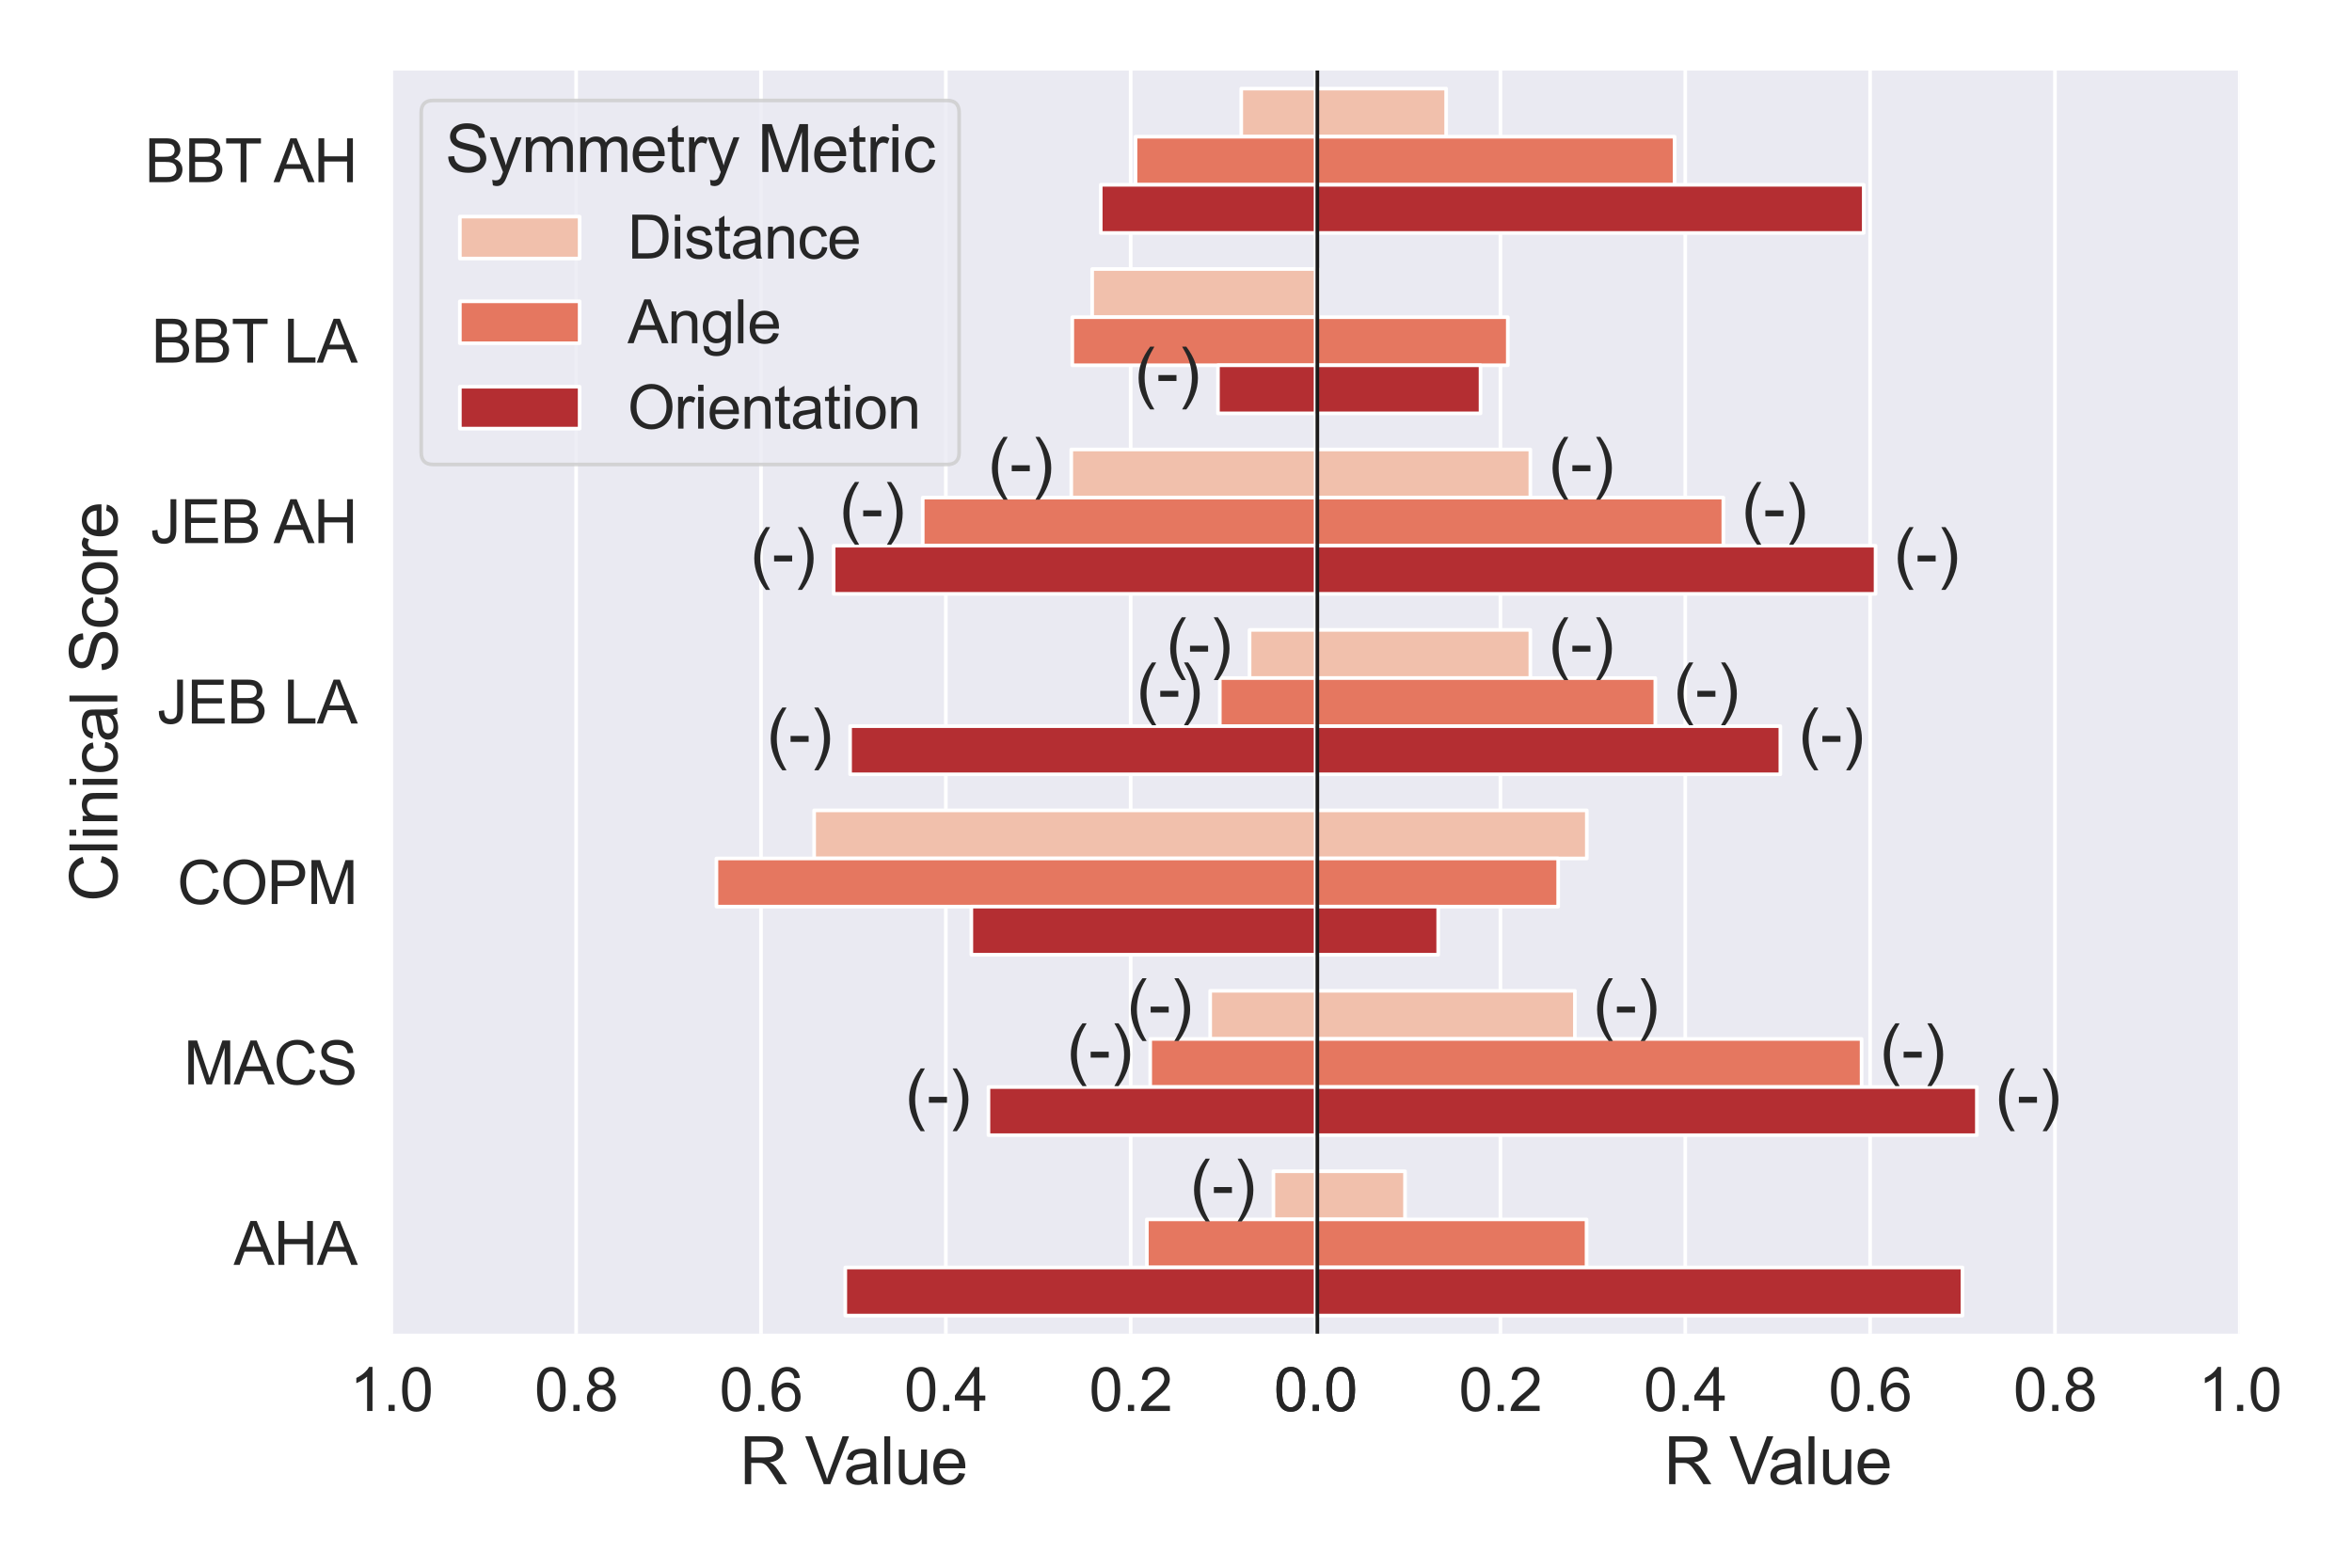 <?xml version="1.0" encoding="utf-8" standalone="no"?>
<!DOCTYPE svg PUBLIC "-//W3C//DTD SVG 1.1//EN"
  "http://www.w3.org/Graphics/SVG/1.1/DTD/svg11.dtd">
<svg xmlns:xlink="http://www.w3.org/1999/xlink" width="648pt" height="432pt" viewBox="0 0 648 432" xmlns="http://www.w3.org/2000/svg" version="1.1">
 <defs>
  <style type="text/css">*{stroke-linejoin: round; stroke-linecap: butt}</style>
 </defs>
 <g id="figure_1">
  <g id="patch_1">
   <path d="M 0 432 
L 648 432 
L 648 0 
L 0 0 
z
" style="fill: #ffffff"/>
  </g>
  <g id="axes_1">
   <g id="patch_2">
    <path d="M 107.801 367.509 
L 362.447 367.509 
L 362.447 19.44 
L 107.801 19.44 
z
" style="fill: #eaeaf2"/>
   </g>
   <g id="matplotlib.axis_1">
    <g id="xtick_1">
     <g id="line2d_1">
      <path d="M 362.447 367.509 
L 362.447 19.44 
" clip-path="url(#p87a49bf449)" style="fill: none; stroke: #ffffff; stroke-linecap: round"/>
     </g>
     <g id="text_1">
      <!-- 0.0 -->
      <g style="fill: #262626" transform="translate(350.979 388.819) scale(0.165 -0.165)">
       <defs>
        <path id="ArialMT-30" d="M 266 2259 
Q 266 3072 433 3567 
Q 600 4063 929 4331 
Q 1259 4600 1759 4600 
Q 2128 4600 2406 4451 
Q 2684 4303 2865 4023 
Q 3047 3744 3150 3342 
Q 3253 2941 3253 2259 
Q 3253 1453 3087 958 
Q 2922 463 2592 192 
Q 2263 -78 1759 -78 
Q 1097 -78 719 397 
Q 266 969 266 2259 
z
M 844 2259 
Q 844 1131 1108 757 
Q 1372 384 1759 384 
Q 2147 384 2411 759 
Q 2675 1134 2675 2259 
Q 2675 3391 2411 3762 
Q 2147 4134 1753 4134 
Q 1366 4134 1134 3806 
Q 844 3388 844 2259 
z
" transform="scale(0.016)"/>
        <path id="ArialMT-2e" d="M 581 0 
L 581 641 
L 1222 641 
L 1222 0 
L 581 0 
z
" transform="scale(0.016)"/>
       </defs>
       <use xlink:href="#ArialMT-30"/>
       <use xlink:href="#ArialMT-2e" x="55.615"/>
       <use xlink:href="#ArialMT-30" x="83.398"/>
      </g>
     </g>
    </g>
    <g id="xtick_2">
     <g id="line2d_2">
      <path d="M 311.518 367.509 
L 311.518 19.44 
" clip-path="url(#p87a49bf449)" style="fill: none; stroke: #ffffff; stroke-linecap: round"/>
     </g>
     <g id="text_2">
      <!-- 0.2 -->
      <g style="fill: #262626" transform="translate(300.05 388.819) scale(0.165 -0.165)">
       <defs>
        <path id="ArialMT-32" d="M 3222 541 
L 3222 0 
L 194 0 
Q 188 203 259 391 
Q 375 700 629 1000 
Q 884 1300 1366 1694 
Q 2113 2306 2375 2664 
Q 2638 3022 2638 3341 
Q 2638 3675 2398 3904 
Q 2159 4134 1775 4134 
Q 1369 4134 1125 3890 
Q 881 3647 878 3216 
L 300 3275 
Q 359 3922 746 4261 
Q 1134 4600 1788 4600 
Q 2447 4600 2831 4234 
Q 3216 3869 3216 3328 
Q 3216 3053 3103 2787 
Q 2991 2522 2730 2228 
Q 2469 1934 1863 1422 
Q 1356 997 1212 845 
Q 1069 694 975 541 
L 3222 541 
z
" transform="scale(0.016)"/>
       </defs>
       <use xlink:href="#ArialMT-30"/>
       <use xlink:href="#ArialMT-2e" x="55.615"/>
       <use xlink:href="#ArialMT-32" x="83.398"/>
      </g>
     </g>
    </g>
    <g id="xtick_3">
     <g id="line2d_3">
      <path d="M 260.589 367.509 
L 260.589 19.44 
" clip-path="url(#p87a49bf449)" style="fill: none; stroke: #ffffff; stroke-linecap: round"/>
     </g>
     <g id="text_3">
      <!-- 0.4 -->
      <g style="fill: #262626" transform="translate(249.121 388.819) scale(0.165 -0.165)">
       <defs>
        <path id="ArialMT-34" d="M 2069 0 
L 2069 1097 
L 81 1097 
L 81 1613 
L 2172 4581 
L 2631 4581 
L 2631 1613 
L 3250 1613 
L 3250 1097 
L 2631 1097 
L 2631 0 
L 2069 0 
z
M 2069 1613 
L 2069 3678 
L 634 1613 
L 2069 1613 
z
" transform="scale(0.016)"/>
       </defs>
       <use xlink:href="#ArialMT-30"/>
       <use xlink:href="#ArialMT-2e" x="55.615"/>
       <use xlink:href="#ArialMT-34" x="83.398"/>
      </g>
     </g>
    </g>
    <g id="xtick_4">
     <g id="line2d_4">
      <path d="M 209.66 367.509 
L 209.66 19.44 
" clip-path="url(#p87a49bf449)" style="fill: none; stroke: #ffffff; stroke-linecap: round"/>
     </g>
     <g id="text_4">
      <!-- 0.6 -->
      <g style="fill: #262626" transform="translate(198.192 388.819) scale(0.165 -0.165)">
       <defs>
        <path id="ArialMT-36" d="M 3184 3459 
L 2625 3416 
Q 2550 3747 2413 3897 
Q 2184 4138 1850 4138 
Q 1581 4138 1378 3988 
Q 1113 3794 959 3422 
Q 806 3050 800 2363 
Q 1003 2672 1297 2822 
Q 1591 2972 1913 2972 
Q 2475 2972 2870 2558 
Q 3266 2144 3266 1488 
Q 3266 1056 3080 686 
Q 2894 316 2569 119 
Q 2244 -78 1831 -78 
Q 1128 -78 684 439 
Q 241 956 241 2144 
Q 241 3472 731 4075 
Q 1159 4600 1884 4600 
Q 2425 4600 2770 4297 
Q 3116 3994 3184 3459 
z
M 888 1484 
Q 888 1194 1011 928 
Q 1134 663 1356 523 
Q 1578 384 1822 384 
Q 2178 384 2434 671 
Q 2691 959 2691 1453 
Q 2691 1928 2437 2201 
Q 2184 2475 1800 2475 
Q 1419 2475 1153 2201 
Q 888 1928 888 1484 
z
" transform="scale(0.016)"/>
       </defs>
       <use xlink:href="#ArialMT-30"/>
       <use xlink:href="#ArialMT-2e" x="55.615"/>
       <use xlink:href="#ArialMT-36" x="83.398"/>
      </g>
     </g>
    </g>
    <g id="xtick_5">
     <g id="line2d_5">
      <path d="M 158.73 367.509 
L 158.73 19.44 
" clip-path="url(#p87a49bf449)" style="fill: none; stroke: #ffffff; stroke-linecap: round"/>
     </g>
     <g id="text_5">
      <!-- 0.8 -->
      <g style="fill: #262626" transform="translate(147.263 388.819) scale(0.165 -0.165)">
       <defs>
        <path id="ArialMT-38" d="M 1131 2484 
Q 781 2613 612 2850 
Q 444 3088 444 3419 
Q 444 3919 803 4259 
Q 1163 4600 1759 4600 
Q 2359 4600 2725 4251 
Q 3091 3903 3091 3403 
Q 3091 3084 2923 2848 
Q 2756 2613 2416 2484 
Q 2838 2347 3058 2040 
Q 3278 1734 3278 1309 
Q 3278 722 2862 322 
Q 2447 -78 1769 -78 
Q 1091 -78 675 323 
Q 259 725 259 1325 
Q 259 1772 486 2073 
Q 713 2375 1131 2484 
z
M 1019 3438 
Q 1019 3113 1228 2906 
Q 1438 2700 1772 2700 
Q 2097 2700 2305 2904 
Q 2513 3109 2513 3406 
Q 2513 3716 2298 3927 
Q 2084 4138 1766 4138 
Q 1444 4138 1231 3931 
Q 1019 3725 1019 3438 
z
M 838 1322 
Q 838 1081 952 856 
Q 1066 631 1291 507 
Q 1516 384 1775 384 
Q 2178 384 2440 643 
Q 2703 903 2703 1303 
Q 2703 1709 2433 1975 
Q 2163 2241 1756 2241 
Q 1359 2241 1098 1978 
Q 838 1716 838 1322 
z
" transform="scale(0.016)"/>
       </defs>
       <use xlink:href="#ArialMT-30"/>
       <use xlink:href="#ArialMT-2e" x="55.615"/>
       <use xlink:href="#ArialMT-38" x="83.398"/>
      </g>
     </g>
    </g>
    <g id="xtick_6">
     <g id="line2d_6">
      <path d="M 107.801 367.509 
L 107.801 19.44 
" clip-path="url(#p87a49bf449)" style="fill: none; stroke: #ffffff; stroke-linecap: round"/>
     </g>
     <g id="text_6">
      <!-- 1.0 -->
      <g style="fill: #262626" transform="translate(96.334 388.819) scale(0.165 -0.165)">
       <defs>
        <path id="ArialMT-31" d="M 2384 0 
L 1822 0 
L 1822 3584 
Q 1619 3391 1289 3197 
Q 959 3003 697 2906 
L 697 3450 
Q 1169 3672 1522 3987 
Q 1875 4303 2022 4600 
L 2384 4600 
L 2384 0 
z
" transform="scale(0.016)"/>
       </defs>
       <use xlink:href="#ArialMT-31"/>
       <use xlink:href="#ArialMT-2e" x="55.615"/>
       <use xlink:href="#ArialMT-30" x="83.398"/>
      </g>
     </g>
    </g>
    <g id="text_7">
     <!-- R Value -->
     <g style="fill: #262626" transform="translate(203.77 408.983) scale(0.18 -0.18)">
      <defs>
       <path id="ArialMT-52" d="M 503 0 
L 503 4581 
L 2534 4581 
Q 3147 4581 3465 4457 
Q 3784 4334 3975 4021 
Q 4166 3709 4166 3331 
Q 4166 2844 3850 2509 
Q 3534 2175 2875 2084 
Q 3116 1969 3241 1856 
Q 3506 1613 3744 1247 
L 4541 0 
L 3778 0 
L 3172 953 
Q 2906 1366 2734 1584 
Q 2563 1803 2427 1890 
Q 2291 1978 2150 2013 
Q 2047 2034 1813 2034 
L 1109 2034 
L 1109 0 
L 503 0 
z
M 1109 2559 
L 2413 2559 
Q 2828 2559 3062 2645 
Q 3297 2731 3419 2920 
Q 3541 3109 3541 3331 
Q 3541 3656 3305 3865 
Q 3069 4075 2559 4075 
L 1109 4075 
L 1109 2559 
z
" transform="scale(0.016)"/>
       <path id="ArialMT-20" transform="scale(0.016)"/>
       <path id="ArialMT-56" d="M 1803 0 
L 28 4581 
L 684 4581 
L 1875 1253 
Q 2019 853 2116 503 
Q 2222 878 2363 1253 
L 3600 4581 
L 4219 4581 
L 2425 0 
L 1803 0 
z
" transform="scale(0.016)"/>
       <path id="ArialMT-61" d="M 2588 409 
Q 2275 144 1986 34 
Q 1697 -75 1366 -75 
Q 819 -75 525 192 
Q 231 459 231 875 
Q 231 1119 342 1320 
Q 453 1522 633 1644 
Q 813 1766 1038 1828 
Q 1203 1872 1538 1913 
Q 2219 1994 2541 2106 
Q 2544 2222 2544 2253 
Q 2544 2597 2384 2738 
Q 2169 2928 1744 2928 
Q 1347 2928 1158 2789 
Q 969 2650 878 2297 
L 328 2372 
Q 403 2725 575 2942 
Q 747 3159 1072 3276 
Q 1397 3394 1825 3394 
Q 2250 3394 2515 3294 
Q 2781 3194 2906 3042 
Q 3031 2891 3081 2659 
Q 3109 2516 3109 2141 
L 3109 1391 
Q 3109 606 3145 398 
Q 3181 191 3288 0 
L 2700 0 
Q 2613 175 2588 409 
z
M 2541 1666 
Q 2234 1541 1622 1453 
Q 1275 1403 1131 1340 
Q 988 1278 909 1158 
Q 831 1038 831 891 
Q 831 666 1001 516 
Q 1172 366 1500 366 
Q 1825 366 2078 508 
Q 2331 650 2450 897 
Q 2541 1088 2541 1459 
L 2541 1666 
z
" transform="scale(0.016)"/>
       <path id="ArialMT-6c" d="M 409 0 
L 409 4581 
L 972 4581 
L 972 0 
L 409 0 
z
" transform="scale(0.016)"/>
       <path id="ArialMT-75" d="M 2597 0 
L 2597 488 
Q 2209 -75 1544 -75 
Q 1250 -75 995 37 
Q 741 150 617 320 
Q 494 491 444 738 
Q 409 903 409 1263 
L 409 3319 
L 972 3319 
L 972 1478 
Q 972 1038 1006 884 
Q 1059 663 1231 536 
Q 1403 409 1656 409 
Q 1909 409 2131 539 
Q 2353 669 2445 892 
Q 2538 1116 2538 1541 
L 2538 3319 
L 3100 3319 
L 3100 0 
L 2597 0 
z
" transform="scale(0.016)"/>
       <path id="ArialMT-65" d="M 2694 1069 
L 3275 997 
Q 3138 488 2766 206 
Q 2394 -75 1816 -75 
Q 1088 -75 661 373 
Q 234 822 234 1631 
Q 234 2469 665 2931 
Q 1097 3394 1784 3394 
Q 2450 3394 2872 2941 
Q 3294 2488 3294 1666 
Q 3294 1616 3291 1516 
L 816 1516 
Q 847 969 1125 678 
Q 1403 388 1819 388 
Q 2128 388 2347 550 
Q 2566 713 2694 1069 
z
M 847 1978 
L 2700 1978 
Q 2663 2397 2488 2606 
Q 2219 2931 1791 2931 
Q 1403 2931 1139 2672 
Q 875 2413 847 1978 
z
" transform="scale(0.016)"/>
      </defs>
      <use xlink:href="#ArialMT-52"/>
      <use xlink:href="#ArialMT-20" x="72.217"/>
      <use xlink:href="#ArialMT-56" x="100"/>
      <use xlink:href="#ArialMT-61" x="159.324"/>
      <use xlink:href="#ArialMT-6c" x="214.939"/>
      <use xlink:href="#ArialMT-75" x="237.156"/>
      <use xlink:href="#ArialMT-65" x="292.771"/>
     </g>
    </g>
   </g>
   <g id="matplotlib.axis_2">
    <g id="ytick_1">
     <g id="text_8">
      <!-- BBT AH -->
      <g style="fill: #262626" transform="translate(39.902 50.207) scale(0.165 -0.165)">
       <defs>
        <path id="ArialMT-42" d="M 469 0 
L 469 4581 
L 2188 4581 
Q 2713 4581 3030 4442 
Q 3347 4303 3526 4014 
Q 3706 3725 3706 3409 
Q 3706 3116 3547 2856 
Q 3388 2597 3066 2438 
Q 3481 2316 3704 2022 
Q 3928 1728 3928 1328 
Q 3928 1006 3792 729 
Q 3656 453 3456 303 
Q 3256 153 2954 76 
Q 2653 0 2216 0 
L 469 0 
z
M 1075 2656 
L 2066 2656 
Q 2469 2656 2644 2709 
Q 2875 2778 2992 2937 
Q 3109 3097 3109 3338 
Q 3109 3566 3000 3739 
Q 2891 3913 2687 3977 
Q 2484 4041 1991 4041 
L 1075 4041 
L 1075 2656 
z
M 1075 541 
L 2216 541 
Q 2509 541 2628 563 
Q 2838 600 2978 687 
Q 3119 775 3209 942 
Q 3300 1109 3300 1328 
Q 3300 1584 3169 1773 
Q 3038 1963 2805 2039 
Q 2572 2116 2134 2116 
L 1075 2116 
L 1075 541 
z
" transform="scale(0.016)"/>
        <path id="ArialMT-54" d="M 1659 0 
L 1659 4041 
L 150 4041 
L 150 4581 
L 3781 4581 
L 3781 4041 
L 2266 4041 
L 2266 0 
L 1659 0 
z
" transform="scale(0.016)"/>
        <path id="ArialMT-41" d="M -9 0 
L 1750 4581 
L 2403 4581 
L 4278 0 
L 3588 0 
L 3053 1388 
L 1138 1388 
L 634 0 
L -9 0 
z
M 1313 1881 
L 2866 1881 
L 2388 3150 
Q 2169 3728 2063 4100 
Q 1975 3659 1816 3225 
L 1313 1881 
z
" transform="scale(0.016)"/>
        <path id="ArialMT-48" d="M 513 0 
L 513 4581 
L 1119 4581 
L 1119 2700 
L 3500 2700 
L 3500 4581 
L 4106 4581 
L 4106 0 
L 3500 0 
L 3500 2159 
L 1119 2159 
L 1119 0 
L 513 0 
z
" transform="scale(0.016)"/>
       </defs>
       <use xlink:href="#ArialMT-42"/>
       <use xlink:href="#ArialMT-42" x="66.699"/>
       <use xlink:href="#ArialMT-54" x="133.398"/>
       <use xlink:href="#ArialMT-20" x="192.732"/>
       <use xlink:href="#ArialMT-41" x="215.016"/>
       <use xlink:href="#ArialMT-48" x="281.715"/>
      </g>
     </g>
    </g>
    <g id="ytick_2">
     <g id="text_9">
      <!-- BBT LA -->
      <g style="fill: #262626" transform="translate(41.735 99.931) scale(0.165 -0.165)">
       <defs>
        <path id="ArialMT-4c" d="M 469 0 
L 469 4581 
L 1075 4581 
L 1075 541 
L 3331 541 
L 3331 0 
L 469 0 
z
" transform="scale(0.016)"/>
       </defs>
       <use xlink:href="#ArialMT-42"/>
       <use xlink:href="#ArialMT-42" x="66.699"/>
       <use xlink:href="#ArialMT-54" x="133.398"/>
       <use xlink:href="#ArialMT-20" x="192.732"/>
       <use xlink:href="#ArialMT-4c" x="220.516"/>
       <use xlink:href="#ArialMT-41" x="276.131"/>
      </g>
     </g>
    </g>
    <g id="ytick_3">
     <g id="text_10">
      <!-- JEB AH -->
      <g style="fill: #262626" transform="translate(41.441 149.655) scale(0.165 -0.165)">
       <defs>
        <path id="ArialMT-4a" d="M 184 1300 
L 731 1375 
Q 753 850 928 656 
Q 1103 463 1413 463 
Q 1641 463 1806 567 
Q 1972 672 2034 851 
Q 2097 1031 2097 1425 
L 2097 4581 
L 2703 4581 
L 2703 1459 
Q 2703 884 2564 568 
Q 2425 253 2123 87 
Q 1822 -78 1416 -78 
Q 813 -78 492 269 
Q 172 616 184 1300 
z
" transform="scale(0.016)"/>
        <path id="ArialMT-45" d="M 506 0 
L 506 4581 
L 3819 4581 
L 3819 4041 
L 1113 4041 
L 1113 2638 
L 3647 2638 
L 3647 2100 
L 1113 2100 
L 1113 541 
L 3925 541 
L 3925 0 
L 506 0 
z
" transform="scale(0.016)"/>
       </defs>
       <use xlink:href="#ArialMT-4a"/>
       <use xlink:href="#ArialMT-45" x="50"/>
       <use xlink:href="#ArialMT-42" x="116.699"/>
       <use xlink:href="#ArialMT-20" x="183.398"/>
       <use xlink:href="#ArialMT-41" x="205.682"/>
       <use xlink:href="#ArialMT-48" x="272.381"/>
      </g>
     </g>
    </g>
    <g id="ytick_4">
     <g id="text_11">
      <!-- JEB LA -->
      <g style="fill: #262626" transform="translate(43.274 199.38) scale(0.165 -0.165)">
       <use xlink:href="#ArialMT-4a"/>
       <use xlink:href="#ArialMT-45" x="50"/>
       <use xlink:href="#ArialMT-42" x="116.699"/>
       <use xlink:href="#ArialMT-20" x="183.398"/>
       <use xlink:href="#ArialMT-4c" x="211.182"/>
       <use xlink:href="#ArialMT-41" x="266.797"/>
      </g>
     </g>
    </g>
    <g id="ytick_5">
     <g id="text_12">
      <!-- COPM -->
      <g style="fill: #262626" transform="translate(48.801 249.104) scale(0.165 -0.165)">
       <defs>
        <path id="ArialMT-43" d="M 3763 1606 
L 4369 1453 
Q 4178 706 3683 314 
Q 3188 -78 2472 -78 
Q 1731 -78 1267 223 
Q 803 525 561 1097 
Q 319 1669 319 2325 
Q 319 3041 592 3573 
Q 866 4106 1370 4382 
Q 1875 4659 2481 4659 
Q 3169 4659 3637 4309 
Q 4106 3959 4291 3325 
L 3694 3184 
Q 3534 3684 3231 3912 
Q 2928 4141 2469 4141 
Q 1941 4141 1586 3887 
Q 1231 3634 1087 3207 
Q 944 2781 944 2328 
Q 944 1744 1114 1308 
Q 1284 872 1643 656 
Q 2003 441 2422 441 
Q 2931 441 3284 734 
Q 3638 1028 3763 1606 
z
" transform="scale(0.016)"/>
        <path id="ArialMT-4f" d="M 309 2231 
Q 309 3372 921 4017 
Q 1534 4663 2503 4663 
Q 3138 4663 3647 4359 
Q 4156 4056 4423 3514 
Q 4691 2972 4691 2284 
Q 4691 1588 4409 1038 
Q 4128 488 3612 205 
Q 3097 -78 2500 -78 
Q 1853 -78 1343 234 
Q 834 547 571 1087 
Q 309 1628 309 2231 
z
M 934 2222 
Q 934 1394 1379 917 
Q 1825 441 2497 441 
Q 3181 441 3623 922 
Q 4066 1403 4066 2288 
Q 4066 2847 3877 3264 
Q 3688 3681 3323 3911 
Q 2959 4141 2506 4141 
Q 1863 4141 1398 3698 
Q 934 3256 934 2222 
z
" transform="scale(0.016)"/>
        <path id="ArialMT-50" d="M 494 0 
L 494 4581 
L 2222 4581 
Q 2678 4581 2919 4538 
Q 3256 4481 3484 4323 
Q 3713 4166 3852 3881 
Q 3991 3597 3991 3256 
Q 3991 2672 3619 2267 
Q 3247 1863 2275 1863 
L 1100 1863 
L 1100 0 
L 494 0 
z
M 1100 2403 
L 2284 2403 
Q 2872 2403 3119 2622 
Q 3366 2841 3366 3238 
Q 3366 3525 3220 3729 
Q 3075 3934 2838 4000 
Q 2684 4041 2272 4041 
L 1100 4041 
L 1100 2403 
z
" transform="scale(0.016)"/>
        <path id="ArialMT-4d" d="M 475 0 
L 475 4581 
L 1388 4581 
L 2472 1338 
Q 2622 884 2691 659 
Q 2769 909 2934 1394 
L 4031 4581 
L 4847 4581 
L 4847 0 
L 4263 0 
L 4263 3834 
L 2931 0 
L 2384 0 
L 1059 3900 
L 1059 0 
L 475 0 
z
" transform="scale(0.016)"/>
       </defs>
       <use xlink:href="#ArialMT-43"/>
       <use xlink:href="#ArialMT-4f" x="72.217"/>
       <use xlink:href="#ArialMT-50" x="150"/>
       <use xlink:href="#ArialMT-4d" x="216.699"/>
      </g>
     </g>
    </g>
    <g id="ytick_6">
     <g id="text_13">
      <!-- MACS -->
      <g style="fill: #262626" transform="translate(50.629 298.828) scale(0.165 -0.165)">
       <defs>
        <path id="ArialMT-53" d="M 288 1472 
L 859 1522 
Q 900 1178 1048 958 
Q 1197 738 1509 602 
Q 1822 466 2213 466 
Q 2559 466 2825 569 
Q 3091 672 3220 851 
Q 3350 1031 3350 1244 
Q 3350 1459 3225 1620 
Q 3100 1781 2813 1891 
Q 2628 1963 1997 2114 
Q 1366 2266 1113 2400 
Q 784 2572 623 2826 
Q 463 3081 463 3397 
Q 463 3744 659 4045 
Q 856 4347 1234 4503 
Q 1613 4659 2075 4659 
Q 2584 4659 2973 4495 
Q 3363 4331 3572 4012 
Q 3781 3694 3797 3291 
L 3216 3247 
Q 3169 3681 2898 3903 
Q 2628 4125 2100 4125 
Q 1550 4125 1298 3923 
Q 1047 3722 1047 3438 
Q 1047 3191 1225 3031 
Q 1400 2872 2139 2705 
Q 2878 2538 3153 2413 
Q 3553 2228 3743 1945 
Q 3934 1663 3934 1294 
Q 3934 928 3725 604 
Q 3516 281 3123 101 
Q 2731 -78 2241 -78 
Q 1619 -78 1198 103 
Q 778 284 539 648 
Q 300 1013 288 1472 
z
" transform="scale(0.016)"/>
       </defs>
       <use xlink:href="#ArialMT-4d"/>
       <use xlink:href="#ArialMT-41" x="83.301"/>
       <use xlink:href="#ArialMT-43" x="150"/>
       <use xlink:href="#ArialMT-53" x="222.217"/>
      </g>
     </g>
    </g>
    <g id="ytick_7">
     <g id="text_14">
      <!-- AHA -->
      <g style="fill: #262626" transform="translate(64.373 348.552) scale(0.165 -0.165)">
       <use xlink:href="#ArialMT-41"/>
       <use xlink:href="#ArialMT-48" x="66.699"/>
       <use xlink:href="#ArialMT-41" x="138.916"/>
      </g>
     </g>
    </g>
    <g id="text_15">
     <!-- Clinical Score -->
     <g style="fill: #262626" transform="translate(32.324 248.492) rotate(-90) scale(0.18 -0.18)">
      <defs>
       <path id="ArialMT-69" d="M 425 3934 
L 425 4581 
L 988 4581 
L 988 3934 
L 425 3934 
z
M 425 0 
L 425 3319 
L 988 3319 
L 988 0 
L 425 0 
z
" transform="scale(0.016)"/>
       <path id="ArialMT-6e" d="M 422 0 
L 422 3319 
L 928 3319 
L 928 2847 
Q 1294 3394 1984 3394 
Q 2284 3394 2536 3286 
Q 2788 3178 2913 3003 
Q 3038 2828 3088 2588 
Q 3119 2431 3119 2041 
L 3119 0 
L 2556 0 
L 2556 2019 
Q 2556 2363 2490 2533 
Q 2425 2703 2258 2804 
Q 2091 2906 1866 2906 
Q 1506 2906 1245 2678 
Q 984 2450 984 1813 
L 984 0 
L 422 0 
z
" transform="scale(0.016)"/>
       <path id="ArialMT-63" d="M 2588 1216 
L 3141 1144 
Q 3050 572 2676 248 
Q 2303 -75 1759 -75 
Q 1078 -75 664 370 
Q 250 816 250 1647 
Q 250 2184 428 2587 
Q 606 2991 970 3192 
Q 1334 3394 1763 3394 
Q 2303 3394 2647 3120 
Q 2991 2847 3088 2344 
L 2541 2259 
Q 2463 2594 2264 2762 
Q 2066 2931 1784 2931 
Q 1359 2931 1093 2626 
Q 828 2322 828 1663 
Q 828 994 1084 691 
Q 1341 388 1753 388 
Q 2084 388 2306 591 
Q 2528 794 2588 1216 
z
" transform="scale(0.016)"/>
       <path id="ArialMT-6f" d="M 213 1659 
Q 213 2581 725 3025 
Q 1153 3394 1769 3394 
Q 2453 3394 2887 2945 
Q 3322 2497 3322 1706 
Q 3322 1066 3130 698 
Q 2938 331 2570 128 
Q 2203 -75 1769 -75 
Q 1072 -75 642 372 
Q 213 819 213 1659 
z
M 791 1659 
Q 791 1022 1069 705 
Q 1347 388 1769 388 
Q 2188 388 2466 706 
Q 2744 1025 2744 1678 
Q 2744 2294 2464 2611 
Q 2184 2928 1769 2928 
Q 1347 2928 1069 2612 
Q 791 2297 791 1659 
z
" transform="scale(0.016)"/>
       <path id="ArialMT-72" d="M 416 0 
L 416 3319 
L 922 3319 
L 922 2816 
Q 1116 3169 1280 3281 
Q 1444 3394 1641 3394 
Q 1925 3394 2219 3213 
L 2025 2691 
Q 1819 2813 1613 2813 
Q 1428 2813 1281 2702 
Q 1134 2591 1072 2394 
Q 978 2094 978 1738 
L 978 0 
L 416 0 
z
" transform="scale(0.016)"/>
      </defs>
      <use xlink:href="#ArialMT-43"/>
      <use xlink:href="#ArialMT-6c" x="72.217"/>
      <use xlink:href="#ArialMT-69" x="94.434"/>
      <use xlink:href="#ArialMT-6e" x="116.65"/>
      <use xlink:href="#ArialMT-69" x="172.266"/>
      <use xlink:href="#ArialMT-63" x="194.482"/>
      <use xlink:href="#ArialMT-61" x="244.482"/>
      <use xlink:href="#ArialMT-6c" x="300.098"/>
      <use xlink:href="#ArialMT-20" x="322.314"/>
      <use xlink:href="#ArialMT-53" x="350.098"/>
      <use xlink:href="#ArialMT-63" x="416.797"/>
      <use xlink:href="#ArialMT-6f" x="466.797"/>
      <use xlink:href="#ArialMT-72" x="522.412"/>
      <use xlink:href="#ArialMT-65" x="555.713"/>
     </g>
    </g>
   </g>
   <g id="patch_3">
    <path d="M 362.447 24.412 
L 341.973 24.412 
L 341.973 37.672 
L 362.447 37.672 
z
" clip-path="url(#p87a49bf449)" style="fill: #f1c0ac; stroke: #ffffff; stroke-linejoin: miter"/>
   </g>
   <g id="patch_4">
    <path d="M 362.447 74.137 
L 300.899 74.137 
L 300.899 87.396 
L 362.447 87.396 
z
" clip-path="url(#p87a49bf449)" style="fill: #f1c0ac; stroke: #ffffff; stroke-linejoin: miter"/>
   </g>
   <g id="patch_5">
    <path d="M 362.447 123.861 
L 295.144 123.861 
L 295.144 137.12 
L 362.447 137.12 
z
" clip-path="url(#p87a49bf449)" style="fill: #f1c0ac; stroke: #ffffff; stroke-linejoin: miter"/>
   </g>
   <g id="patch_6">
    <path d="M 362.447 173.585 
L 344.265 173.585 
L 344.265 186.844 
L 362.447 186.844 
z
" clip-path="url(#p87a49bf449)" style="fill: #f1c0ac; stroke: #ffffff; stroke-linejoin: miter"/>
   </g>
   <g id="patch_7">
    <path d="M 362.447 223.309 
L 224.302 223.309 
L 224.302 236.569 
L 362.447 236.569 
z
" clip-path="url(#p87a49bf449)" style="fill: #f1c0ac; stroke: #ffffff; stroke-linejoin: miter"/>
   </g>
   <g id="patch_8">
    <path d="M 362.447 273.033 
L 333.417 273.033 
L 333.417 286.293 
L 362.447 286.293 
z
" clip-path="url(#p87a49bf449)" style="fill: #f1c0ac; stroke: #ffffff; stroke-linejoin: miter"/>
   </g>
   <g id="patch_9">
    <path d="M 362.447 322.757 
L 350.835 322.757 
L 350.835 336.017 
L 362.447 336.017 
z
" clip-path="url(#p87a49bf449)" style="fill: #f1c0ac; stroke: #ffffff; stroke-linejoin: miter"/>
   </g>
   <g id="patch_10">
    <path d="M 362.447 37.672 
L 312.842 37.672 
L 312.842 50.932 
L 362.447 50.932 
z
" clip-path="url(#p87a49bf449)" style="fill: #e57760; stroke: #ffffff; stroke-linejoin: miter"/>
   </g>
   <g id="patch_11">
    <path d="M 362.447 87.396 
L 295.424 87.396 
L 295.424 100.656 
L 362.447 100.656 
z
" clip-path="url(#p87a49bf449)" style="fill: #e57760; stroke: #ffffff; stroke-linejoin: miter"/>
   </g>
   <g id="patch_12">
    <path d="M 362.447 137.12 
L 254.222 137.12 
L 254.222 150.38 
L 362.447 150.38 
z
" clip-path="url(#p87a49bf449)" style="fill: #e57760; stroke: #ffffff; stroke-linejoin: miter"/>
   </g>
   <g id="patch_13">
    <path d="M 362.447 186.844 
L 336.066 186.844 
L 336.066 200.104 
L 362.447 200.104 
z
" clip-path="url(#p87a49bf449)" style="fill: #e57760; stroke: #ffffff; stroke-linejoin: miter"/>
   </g>
   <g id="patch_14">
    <path d="M 362.447 236.569 
L 197.386 236.569 
L 197.386 249.828 
L 362.447 249.828 
z
" clip-path="url(#p87a49bf449)" style="fill: #e57760; stroke: #ffffff; stroke-linejoin: miter"/>
   </g>
   <g id="patch_15">
    <path d="M 362.447 286.293 
L 316.891 286.293 
L 316.891 299.552 
L 362.447 299.552 
z
" clip-path="url(#p87a49bf449)" style="fill: #e57760; stroke: #ffffff; stroke-linejoin: miter"/>
   </g>
   <g id="patch_16">
    <path d="M 362.447 336.017 
L 315.974 336.017 
L 315.974 349.277 
L 362.447 349.277 
z
" clip-path="url(#p87a49bf449)" style="fill: #e57760; stroke: #ffffff; stroke-linejoin: miter"/>
   </g>
   <g id="patch_17">
    <path d="M 362.447 50.932 
L 303.267 50.932 
L 303.267 64.192 
L 362.447 64.192 
z
" clip-path="url(#p87a49bf449)" style="fill: #b42e32; stroke: #ffffff; stroke-linejoin: miter"/>
   </g>
   <g id="patch_18">
    <path d="M 362.447 100.656 
L 335.556 100.656 
L 335.556 113.916 
L 362.447 113.916 
z
" clip-path="url(#p87a49bf449)" style="fill: #b42e32; stroke: #ffffff; stroke-linejoin: miter"/>
   </g>
   <g id="patch_19">
    <path d="M 362.447 150.38 
L 229.675 150.38 
L 229.675 163.64 
L 362.447 163.64 
z
" clip-path="url(#p87a49bf449)" style="fill: #b42e32; stroke: #ffffff; stroke-linejoin: miter"/>
   </g>
   <g id="patch_20">
    <path d="M 362.447 200.104 
L 234.207 200.104 
L 234.207 213.364 
L 362.447 213.364 
z
" clip-path="url(#p87a49bf449)" style="fill: #b42e32; stroke: #ffffff; stroke-linejoin: miter"/>
   </g>
   <g id="patch_21">
    <path d="M 362.447 249.828 
L 267.617 249.828 
L 267.617 263.088 
L 362.447 263.088 
z
" clip-path="url(#p87a49bf449)" style="fill: #b42e32; stroke: #ffffff; stroke-linejoin: miter"/>
   </g>
   <g id="patch_22">
    <path d="M 362.447 299.552 
L 272.328 299.552 
L 272.328 312.812 
L 362.447 312.812 
z
" clip-path="url(#p87a49bf449)" style="fill: #b42e32; stroke: #ffffff; stroke-linejoin: miter"/>
   </g>
   <g id="patch_23">
    <path d="M 362.447 349.277 
L 232.883 349.277 
L 232.883 362.536 
L 362.447 362.536 
z
" clip-path="url(#p87a49bf449)" style="fill: #b42e32; stroke: #ffffff; stroke-linejoin: miter"/>
   </g>
   <g id="line2d_7">
    <path clip-path="url(#p87a49bf449)" style="fill: none; stroke: #424242; stroke-width: 2.7; stroke-linecap: round"/>
   </g>
   <g id="line2d_8">
    <path clip-path="url(#p87a49bf449)" style="fill: none; stroke: #424242; stroke-width: 2.7; stroke-linecap: round"/>
   </g>
   <g id="line2d_9">
    <path clip-path="url(#p87a49bf449)" style="fill: none; stroke: #424242; stroke-width: 2.7; stroke-linecap: round"/>
   </g>
   <g id="line2d_10">
    <path clip-path="url(#p87a49bf449)" style="fill: none; stroke: #424242; stroke-width: 2.7; stroke-linecap: round"/>
   </g>
   <g id="line2d_11">
    <path clip-path="url(#p87a49bf449)" style="fill: none; stroke: #424242; stroke-width: 2.7; stroke-linecap: round"/>
   </g>
   <g id="line2d_12">
    <path clip-path="url(#p87a49bf449)" style="fill: none; stroke: #424242; stroke-width: 2.7; stroke-linecap: round"/>
   </g>
   <g id="line2d_13">
    <path clip-path="url(#p87a49bf449)" style="fill: none; stroke: #424242; stroke-width: 2.7; stroke-linecap: round"/>
   </g>
   <g id="line2d_14">
    <path clip-path="url(#p87a49bf449)" style="fill: none; stroke: #424242; stroke-width: 2.7; stroke-linecap: round"/>
   </g>
   <g id="line2d_15">
    <path clip-path="url(#p87a49bf449)" style="fill: none; stroke: #424242; stroke-width: 2.7; stroke-linecap: round"/>
   </g>
   <g id="line2d_16">
    <path clip-path="url(#p87a49bf449)" style="fill: none; stroke: #424242; stroke-width: 2.7; stroke-linecap: round"/>
   </g>
   <g id="line2d_17">
    <path clip-path="url(#p87a49bf449)" style="fill: none; stroke: #424242; stroke-width: 2.7; stroke-linecap: round"/>
   </g>
   <g id="line2d_18">
    <path clip-path="url(#p87a49bf449)" style="fill: none; stroke: #424242; stroke-width: 2.7; stroke-linecap: round"/>
   </g>
   <g id="line2d_19">
    <path clip-path="url(#p87a49bf449)" style="fill: none; stroke: #424242; stroke-width: 2.7; stroke-linecap: round"/>
   </g>
   <g id="line2d_20">
    <path clip-path="url(#p87a49bf449)" style="fill: none; stroke: #424242; stroke-width: 2.7; stroke-linecap: round"/>
   </g>
   <g id="line2d_21">
    <path clip-path="url(#p87a49bf449)" style="fill: none; stroke: #424242; stroke-width: 2.7; stroke-linecap: round"/>
   </g>
   <g id="line2d_22">
    <path clip-path="url(#p87a49bf449)" style="fill: none; stroke: #424242; stroke-width: 2.7; stroke-linecap: round"/>
   </g>
   <g id="line2d_23">
    <path clip-path="url(#p87a49bf449)" style="fill: none; stroke: #424242; stroke-width: 2.7; stroke-linecap: round"/>
   </g>
   <g id="line2d_24">
    <path clip-path="url(#p87a49bf449)" style="fill: none; stroke: #424242; stroke-width: 2.7; stroke-linecap: round"/>
   </g>
   <g id="line2d_25">
    <path clip-path="url(#p87a49bf449)" style="fill: none; stroke: #424242; stroke-width: 2.7; stroke-linecap: round"/>
   </g>
   <g id="line2d_26">
    <path clip-path="url(#p87a49bf449)" style="fill: none; stroke: #424242; stroke-width: 2.7; stroke-linecap: round"/>
   </g>
   <g id="line2d_27">
    <path clip-path="url(#p87a49bf449)" style="fill: none; stroke: #424242; stroke-width: 2.7; stroke-linecap: round"/>
   </g>
   <g id="text_16">
    <!--  (-)  -->
    <g style="fill: #262626" transform="translate(307.575 108.943) scale(0.18 -0.18)">
     <defs>
      <path id="ArialMT-28" d="M 1497 -1347 
Q 1031 -759 709 28 
Q 388 816 388 1659 
Q 388 2403 628 3084 
Q 909 3875 1497 4659 
L 1900 4659 
Q 1522 4009 1400 3731 
Q 1209 3300 1100 2831 
Q 966 2247 966 1656 
Q 966 153 1900 -1347 
L 1497 -1347 
z
" transform="scale(0.016)"/>
      <path id="ArialMT-2d" d="M 203 1375 
L 203 1941 
L 1931 1941 
L 1931 1375 
L 203 1375 
z
" transform="scale(0.016)"/>
      <path id="ArialMT-29" d="M 791 -1347 
L 388 -1347 
Q 1322 153 1322 1656 
Q 1322 2244 1188 2822 
Q 1081 3291 891 3722 
Q 769 4003 388 4659 
L 791 4659 
Q 1378 3875 1659 3084 
Q 1900 2403 1900 1659 
Q 1900 816 1576 28 
Q 1253 -759 791 -1347 
z
" transform="scale(0.016)"/>
     </defs>
     <use xlink:href="#ArialMT-20"/>
     <use xlink:href="#ArialMT-28" x="27.783"/>
     <use xlink:href="#ArialMT-2d" x="61.084"/>
     <use xlink:href="#ArialMT-29" x="94.385"/>
     <use xlink:href="#ArialMT-20" x="127.686"/>
    </g>
   </g>
   <g id="text_17">
    <!--  (-)  -->
    <g style="fill: #262626" transform="translate(267.162 133.805) scale(0.18 -0.18)">
     <use xlink:href="#ArialMT-20"/>
     <use xlink:href="#ArialMT-28" x="27.783"/>
     <use xlink:href="#ArialMT-2d" x="61.084"/>
     <use xlink:href="#ArialMT-29" x="94.385"/>
     <use xlink:href="#ArialMT-20" x="127.686"/>
    </g>
   </g>
   <g id="text_18">
    <!--  (-)  -->
    <g style="fill: #262626" transform="translate(226.241 146.236) scale(0.18 -0.18)">
     <use xlink:href="#ArialMT-20"/>
     <use xlink:href="#ArialMT-28" x="27.783"/>
     <use xlink:href="#ArialMT-2d" x="61.084"/>
     <use xlink:href="#ArialMT-29" x="94.385"/>
     <use xlink:href="#ArialMT-20" x="127.686"/>
    </g>
   </g>
   <g id="text_19">
    <!--  (-)  -->
    <g style="fill: #262626" transform="translate(201.693 158.667) scale(0.18 -0.18)">
     <use xlink:href="#ArialMT-20"/>
     <use xlink:href="#ArialMT-28" x="27.783"/>
     <use xlink:href="#ArialMT-2d" x="61.084"/>
     <use xlink:href="#ArialMT-29" x="94.385"/>
     <use xlink:href="#ArialMT-20" x="127.686"/>
    </g>
   </g>
   <g id="text_20">
    <!--  (-)  -->
    <g style="fill: #262626" transform="translate(316.284 183.53) scale(0.18 -0.18)">
     <use xlink:href="#ArialMT-20"/>
     <use xlink:href="#ArialMT-28" x="27.783"/>
     <use xlink:href="#ArialMT-2d" x="61.084"/>
     <use xlink:href="#ArialMT-29" x="94.385"/>
     <use xlink:href="#ArialMT-20" x="127.686"/>
    </g>
   </g>
   <g id="text_21">
    <!--  (-)  -->
    <g style="fill: #262626" transform="translate(308.084 195.961) scale(0.18 -0.18)">
     <use xlink:href="#ArialMT-20"/>
     <use xlink:href="#ArialMT-28" x="27.783"/>
     <use xlink:href="#ArialMT-2d" x="61.084"/>
     <use xlink:href="#ArialMT-29" x="94.385"/>
     <use xlink:href="#ArialMT-20" x="127.686"/>
    </g>
   </g>
   <g id="text_22">
    <!--  (-)  -->
    <g style="fill: #262626" transform="translate(206.226 208.392) scale(0.18 -0.18)">
     <use xlink:href="#ArialMT-20"/>
     <use xlink:href="#ArialMT-28" x="27.783"/>
     <use xlink:href="#ArialMT-2d" x="61.084"/>
     <use xlink:href="#ArialMT-29" x="94.385"/>
     <use xlink:href="#ArialMT-20" x="127.686"/>
    </g>
   </g>
   <g id="text_23">
    <!--  (-)  -->
    <g style="fill: #262626" transform="translate(305.436 282.978) scale(0.18 -0.18)">
     <use xlink:href="#ArialMT-20"/>
     <use xlink:href="#ArialMT-28" x="27.783"/>
     <use xlink:href="#ArialMT-2d" x="61.084"/>
     <use xlink:href="#ArialMT-29" x="94.385"/>
     <use xlink:href="#ArialMT-20" x="127.686"/>
    </g>
   </g>
   <g id="text_24">
    <!--  (-)  -->
    <g style="fill: #262626" transform="translate(288.909 295.409) scale(0.18 -0.18)">
     <use xlink:href="#ArialMT-20"/>
     <use xlink:href="#ArialMT-28" x="27.783"/>
     <use xlink:href="#ArialMT-2d" x="61.084"/>
     <use xlink:href="#ArialMT-29" x="94.385"/>
     <use xlink:href="#ArialMT-20" x="127.686"/>
    </g>
   </g>
   <g id="text_25">
    <!--  (-)  -->
    <g style="fill: #262626" transform="translate(244.346 307.84) scale(0.18 -0.18)">
     <use xlink:href="#ArialMT-20"/>
     <use xlink:href="#ArialMT-28" x="27.783"/>
     <use xlink:href="#ArialMT-2d" x="61.084"/>
     <use xlink:href="#ArialMT-29" x="94.385"/>
     <use xlink:href="#ArialMT-20" x="127.686"/>
    </g>
   </g>
   <g id="text_26">
    <!--  (-)  -->
    <g style="fill: #262626" transform="translate(322.853 332.702) scale(0.18 -0.18)">
     <use xlink:href="#ArialMT-20"/>
     <use xlink:href="#ArialMT-28" x="27.783"/>
     <use xlink:href="#ArialMT-2d" x="61.084"/>
     <use xlink:href="#ArialMT-29" x="94.385"/>
     <use xlink:href="#ArialMT-20" x="127.686"/>
    </g>
   </g>
   <g id="legend_1">
    <g id="patch_24">
     <path d="M 119.351 127.995 
L 260.946 127.995 
Q 264.246 127.995 264.246 124.695 
L 264.246 30.99 
Q 264.246 27.69 260.946 27.69 
L 119.351 27.69 
Q 116.051 27.69 116.051 30.99 
L 116.051 124.695 
Q 116.051 127.995 119.351 127.995 
z
" style="fill: #eaeaf2; opacity: 0.8; stroke: #cccccc; stroke-linejoin: miter"/>
    </g>
    <g id="text_27">
     <!-- Symmetry Metric -->
     <g style="fill: #262626" transform="translate(122.651 47.393) scale(0.18 -0.18)">
      <defs>
       <path id="ArialMT-79" d="M 397 -1278 
L 334 -750 
Q 519 -800 656 -800 
Q 844 -800 956 -737 
Q 1069 -675 1141 -563 
Q 1194 -478 1313 -144 
Q 1328 -97 1363 -6 
L 103 3319 
L 709 3319 
L 1400 1397 
Q 1534 1031 1641 628 
Q 1738 1016 1872 1384 
L 2581 3319 
L 3144 3319 
L 1881 -56 
Q 1678 -603 1566 -809 
Q 1416 -1088 1222 -1217 
Q 1028 -1347 759 -1347 
Q 597 -1347 397 -1278 
z
" transform="scale(0.016)"/>
       <path id="ArialMT-6d" d="M 422 0 
L 422 3319 
L 925 3319 
L 925 2853 
Q 1081 3097 1340 3245 
Q 1600 3394 1931 3394 
Q 2300 3394 2536 3241 
Q 2772 3088 2869 2813 
Q 3263 3394 3894 3394 
Q 4388 3394 4653 3120 
Q 4919 2847 4919 2278 
L 4919 0 
L 4359 0 
L 4359 2091 
Q 4359 2428 4304 2576 
Q 4250 2725 4106 2815 
Q 3963 2906 3769 2906 
Q 3419 2906 3187 2673 
Q 2956 2441 2956 1928 
L 2956 0 
L 2394 0 
L 2394 2156 
Q 2394 2531 2256 2718 
Q 2119 2906 1806 2906 
Q 1569 2906 1367 2781 
Q 1166 2656 1075 2415 
Q 984 2175 984 1722 
L 984 0 
L 422 0 
z
" transform="scale(0.016)"/>
       <path id="ArialMT-74" d="M 1650 503 
L 1731 6 
Q 1494 -44 1306 -44 
Q 1000 -44 831 53 
Q 663 150 594 308 
Q 525 466 525 972 
L 525 2881 
L 113 2881 
L 113 3319 
L 525 3319 
L 525 4141 
L 1084 4478 
L 1084 3319 
L 1650 3319 
L 1650 2881 
L 1084 2881 
L 1084 941 
Q 1084 700 1114 631 
Q 1144 563 1211 522 
Q 1278 481 1403 481 
Q 1497 481 1650 503 
z
" transform="scale(0.016)"/>
      </defs>
      <use xlink:href="#ArialMT-53"/>
      <use xlink:href="#ArialMT-79" x="66.699"/>
      <use xlink:href="#ArialMT-6d" x="116.699"/>
      <use xlink:href="#ArialMT-6d" x="200"/>
      <use xlink:href="#ArialMT-65" x="283.301"/>
      <use xlink:href="#ArialMT-74" x="338.916"/>
      <use xlink:href="#ArialMT-72" x="366.699"/>
      <use xlink:href="#ArialMT-79" x="400"/>
      <use xlink:href="#ArialMT-20" x="450"/>
      <use xlink:href="#ArialMT-4d" x="477.783"/>
      <use xlink:href="#ArialMT-65" x="561.084"/>
      <use xlink:href="#ArialMT-74" x="616.699"/>
      <use xlink:href="#ArialMT-72" x="644.482"/>
      <use xlink:href="#ArialMT-69" x="677.783"/>
      <use xlink:href="#ArialMT-63" x="700"/>
     </g>
    </g>
    <g id="patch_25">
     <path d="M 126.696 71.242 
L 159.696 71.242 
L 159.696 59.692 
L 126.696 59.692 
z
" style="fill: #f1c0ac; stroke: #ffffff; stroke-linejoin: miter"/>
    </g>
    <g id="text_28">
     <!-- Distance -->
     <g style="fill: #262626" transform="translate(172.896 71.242) scale(0.165 -0.165)">
      <defs>
       <path id="ArialMT-44" d="M 494 0 
L 494 4581 
L 2072 4581 
Q 2606 4581 2888 4516 
Q 3281 4425 3559 4188 
Q 3922 3881 4101 3404 
Q 4281 2928 4281 2316 
Q 4281 1794 4159 1391 
Q 4038 988 3847 723 
Q 3656 459 3429 307 
Q 3203 156 2883 78 
Q 2563 0 2147 0 
L 494 0 
z
M 1100 541 
L 2078 541 
Q 2531 541 2789 625 
Q 3047 709 3200 863 
Q 3416 1078 3536 1442 
Q 3656 1806 3656 2325 
Q 3656 3044 3420 3430 
Q 3184 3816 2847 3947 
Q 2603 4041 2063 4041 
L 1100 4041 
L 1100 541 
z
" transform="scale(0.016)"/>
       <path id="ArialMT-73" d="M 197 991 
L 753 1078 
Q 800 744 1014 566 
Q 1228 388 1613 388 
Q 2000 388 2187 545 
Q 2375 703 2375 916 
Q 2375 1106 2209 1216 
Q 2094 1291 1634 1406 
Q 1016 1563 777 1677 
Q 538 1791 414 1992 
Q 291 2194 291 2438 
Q 291 2659 392 2848 
Q 494 3038 669 3163 
Q 800 3259 1026 3326 
Q 1253 3394 1513 3394 
Q 1903 3394 2198 3281 
Q 2494 3169 2634 2976 
Q 2775 2784 2828 2463 
L 2278 2388 
Q 2241 2644 2061 2787 
Q 1881 2931 1553 2931 
Q 1166 2931 1000 2803 
Q 834 2675 834 2503 
Q 834 2394 903 2306 
Q 972 2216 1119 2156 
Q 1203 2125 1616 2013 
Q 2213 1853 2448 1751 
Q 2684 1650 2818 1456 
Q 2953 1263 2953 975 
Q 2953 694 2789 445 
Q 2625 197 2315 61 
Q 2006 -75 1616 -75 
Q 969 -75 630 194 
Q 291 463 197 991 
z
" transform="scale(0.016)"/>
      </defs>
      <use xlink:href="#ArialMT-44"/>
      <use xlink:href="#ArialMT-69" x="72.217"/>
      <use xlink:href="#ArialMT-73" x="94.434"/>
      <use xlink:href="#ArialMT-74" x="144.434"/>
      <use xlink:href="#ArialMT-61" x="172.217"/>
      <use xlink:href="#ArialMT-6e" x="227.832"/>
      <use xlink:href="#ArialMT-63" x="283.447"/>
      <use xlink:href="#ArialMT-65" x="333.447"/>
     </g>
    </g>
    <g id="patch_26">
     <path d="M 126.696 94.582 
L 159.696 94.582 
L 159.696 83.032 
L 126.696 83.032 
z
" style="fill: #e57760; stroke: #ffffff; stroke-linejoin: miter"/>
    </g>
    <g id="text_29">
     <!-- Angle -->
     <g style="fill: #262626" transform="translate(172.896 94.582) scale(0.165 -0.165)">
      <defs>
       <path id="ArialMT-67" d="M 319 -275 
L 866 -356 
Q 900 -609 1056 -725 
Q 1266 -881 1628 -881 
Q 2019 -881 2231 -725 
Q 2444 -569 2519 -288 
Q 2563 -116 2559 434 
Q 2191 0 1641 0 
Q 956 0 581 494 
Q 206 988 206 1678 
Q 206 2153 378 2554 
Q 550 2956 876 3175 
Q 1203 3394 1644 3394 
Q 2231 3394 2613 2919 
L 2613 3319 
L 3131 3319 
L 3131 450 
Q 3131 -325 2973 -648 
Q 2816 -972 2473 -1159 
Q 2131 -1347 1631 -1347 
Q 1038 -1347 672 -1080 
Q 306 -813 319 -275 
z
M 784 1719 
Q 784 1066 1043 766 
Q 1303 466 1694 466 
Q 2081 466 2343 764 
Q 2606 1063 2606 1700 
Q 2606 2309 2336 2618 
Q 2066 2928 1684 2928 
Q 1309 2928 1046 2623 
Q 784 2319 784 1719 
z
" transform="scale(0.016)"/>
      </defs>
      <use xlink:href="#ArialMT-41"/>
      <use xlink:href="#ArialMT-6e" x="66.699"/>
      <use xlink:href="#ArialMT-67" x="122.314"/>
      <use xlink:href="#ArialMT-6c" x="177.93"/>
      <use xlink:href="#ArialMT-65" x="200.146"/>
     </g>
    </g>
    <g id="patch_27">
     <path d="M 126.696 118.115 
L 159.696 118.115 
L 159.696 106.565 
L 126.696 106.565 
z
" style="fill: #b42e32; stroke: #ffffff; stroke-linejoin: miter"/>
    </g>
    <g id="text_30">
     <!-- Orientation -->
     <g style="fill: #262626" transform="translate(172.896 118.115) scale(0.165 -0.165)">
      <use xlink:href="#ArialMT-4f"/>
      <use xlink:href="#ArialMT-72" x="77.783"/>
      <use xlink:href="#ArialMT-69" x="111.084"/>
      <use xlink:href="#ArialMT-65" x="133.301"/>
      <use xlink:href="#ArialMT-6e" x="188.916"/>
      <use xlink:href="#ArialMT-74" x="244.531"/>
      <use xlink:href="#ArialMT-61" x="272.314"/>
      <use xlink:href="#ArialMT-74" x="327.93"/>
      <use xlink:href="#ArialMT-69" x="355.713"/>
      <use xlink:href="#ArialMT-6f" x="377.93"/>
      <use xlink:href="#ArialMT-6e" x="433.545"/>
     </g>
    </g>
   </g>
  </g>
  <g id="axes_2">
   <g id="patch_28">
    <path d="M 362.447 367.509 
L 617.092 367.509 
L 617.092 19.44 
L 362.447 19.44 
z
" style="fill: #eaeaf2"/>
   </g>
   <g id="matplotlib.axis_3">
    <g id="xtick_7">
     <g id="line2d_28">
      <path d="M 362.447 367.509 
L 362.447 19.44 
" clip-path="url(#p290b98615e)" style="fill: none; stroke: #ffffff; stroke-linecap: round"/>
     </g>
     <g id="text_31">
      <!-- 0.0 -->
      <g style="fill: #262626" transform="translate(350.979 388.819) scale(0.165 -0.165)">
       <use xlink:href="#ArialMT-30"/>
       <use xlink:href="#ArialMT-2e" x="55.615"/>
       <use xlink:href="#ArialMT-30" x="83.398"/>
      </g>
     </g>
    </g>
    <g id="xtick_8">
     <g id="line2d_29">
      <path d="M 413.376 367.509 
L 413.376 19.44 
" clip-path="url(#p290b98615e)" style="fill: none; stroke: #ffffff; stroke-linecap: round"/>
     </g>
     <g id="text_32">
      <!-- 0.2 -->
      <g style="fill: #262626" transform="translate(401.909 388.819) scale(0.165 -0.165)">
       <use xlink:href="#ArialMT-30"/>
       <use xlink:href="#ArialMT-2e" x="55.615"/>
       <use xlink:href="#ArialMT-32" x="83.398"/>
      </g>
     </g>
    </g>
    <g id="xtick_9">
     <g id="line2d_30">
      <path d="M 464.305 367.509 
L 464.305 19.44 
" clip-path="url(#p290b98615e)" style="fill: none; stroke: #ffffff; stroke-linecap: round"/>
     </g>
     <g id="text_33">
      <!-- 0.4 -->
      <g style="fill: #262626" transform="translate(452.838 388.819) scale(0.165 -0.165)">
       <use xlink:href="#ArialMT-30"/>
       <use xlink:href="#ArialMT-2e" x="55.615"/>
       <use xlink:href="#ArialMT-34" x="83.398"/>
      </g>
     </g>
    </g>
    <g id="xtick_10">
     <g id="line2d_31">
      <path d="M 515.234 367.509 
L 515.234 19.44 
" clip-path="url(#p290b98615e)" style="fill: none; stroke: #ffffff; stroke-linecap: round"/>
     </g>
     <g id="text_34">
      <!-- 0.6 -->
      <g style="fill: #262626" transform="translate(503.767 388.819) scale(0.165 -0.165)">
       <use xlink:href="#ArialMT-30"/>
       <use xlink:href="#ArialMT-2e" x="55.615"/>
       <use xlink:href="#ArialMT-36" x="83.398"/>
      </g>
     </g>
    </g>
    <g id="xtick_11">
     <g id="line2d_32">
      <path d="M 566.163 367.509 
L 566.163 19.44 
" clip-path="url(#p290b98615e)" style="fill: none; stroke: #ffffff; stroke-linecap: round"/>
     </g>
     <g id="text_35">
      <!-- 0.8 -->
      <g style="fill: #262626" transform="translate(554.696 388.819) scale(0.165 -0.165)">
       <use xlink:href="#ArialMT-30"/>
       <use xlink:href="#ArialMT-2e" x="55.615"/>
       <use xlink:href="#ArialMT-38" x="83.398"/>
      </g>
     </g>
    </g>
    <g id="xtick_12">
     <g id="line2d_33">
      <path d="M 617.092 367.509 
L 617.092 19.44 
" clip-path="url(#p290b98615e)" style="fill: none; stroke: #ffffff; stroke-linecap: round"/>
     </g>
     <g id="text_36">
      <!-- 1.0 -->
      <g style="fill: #262626" transform="translate(605.625 388.819) scale(0.165 -0.165)">
       <use xlink:href="#ArialMT-31"/>
       <use xlink:href="#ArialMT-2e" x="55.615"/>
       <use xlink:href="#ArialMT-30" x="83.398"/>
      </g>
     </g>
    </g>
    <g id="text_37">
     <!-- R Value -->
     <g style="fill: #262626" transform="translate(458.416 408.983) scale(0.18 -0.18)">
      <use xlink:href="#ArialMT-52"/>
      <use xlink:href="#ArialMT-20" x="72.217"/>
      <use xlink:href="#ArialMT-56" x="100"/>
      <use xlink:href="#ArialMT-61" x="159.324"/>
      <use xlink:href="#ArialMT-6c" x="214.939"/>
      <use xlink:href="#ArialMT-75" x="237.156"/>
      <use xlink:href="#ArialMT-65" x="292.771"/>
     </g>
    </g>
   </g>
   <g id="matplotlib.axis_4"/>
   <g id="patch_29">
    <path d="M 362.447 24.412 
L 398.428 24.412 
L 398.428 37.672 
L 362.447 37.672 
z
" clip-path="url(#p290b98615e)" style="fill: #f1c0ac; stroke: #ffffff; stroke-linejoin: miter"/>
   </g>
   <g id="patch_30">
    <path d="M 362.447 74.137 
L 363.185 74.137 
L 363.185 87.396 
L 362.447 87.396 
z
" clip-path="url(#p290b98615e)" style="fill: #f1c0ac; stroke: #ffffff; stroke-linejoin: miter"/>
   </g>
   <g id="patch_31">
    <path d="M 362.447 123.861 
L 421.627 123.861 
L 421.627 137.12 
L 362.447 137.12 
z
" clip-path="url(#p290b98615e)" style="fill: #f1c0ac; stroke: #ffffff; stroke-linejoin: miter"/>
   </g>
   <g id="patch_32">
    <path d="M 362.447 173.585 
L 421.627 173.585 
L 421.627 186.844 
L 362.447 186.844 
z
" clip-path="url(#p290b98615e)" style="fill: #f1c0ac; stroke: #ffffff; stroke-linejoin: miter"/>
   </g>
   <g id="patch_33">
    <path d="M 362.447 223.309 
L 437.185 223.309 
L 437.185 236.569 
L 362.447 236.569 
z
" clip-path="url(#p290b98615e)" style="fill: #f1c0ac; stroke: #ffffff; stroke-linejoin: miter"/>
   </g>
   <g id="patch_34">
    <path d="M 362.447 273.033 
L 433.9 273.033 
L 433.9 286.293 
L 362.447 286.293 
z
" clip-path="url(#p290b98615e)" style="fill: #f1c0ac; stroke: #ffffff; stroke-linejoin: miter"/>
   </g>
   <g id="patch_35">
    <path d="M 362.447 322.757 
L 387.097 322.757 
L 387.097 336.017 
L 362.447 336.017 
z
" clip-path="url(#p290b98615e)" style="fill: #f1c0ac; stroke: #ffffff; stroke-linejoin: miter"/>
   </g>
   <g id="patch_36">
    <path d="M 362.447 37.672 
L 461.377 37.672 
L 461.377 50.932 
L 362.447 50.932 
z
" clip-path="url(#p290b98615e)" style="fill: #e57760; stroke: #ffffff; stroke-linejoin: miter"/>
   </g>
   <g id="patch_37">
    <path d="M 362.447 87.396 
L 415.413 87.396 
L 415.413 100.656 
L 362.447 100.656 
z
" clip-path="url(#p290b98615e)" style="fill: #e57760; stroke: #ffffff; stroke-linejoin: miter"/>
   </g>
   <g id="patch_38">
    <path d="M 362.447 137.12 
L 474.797 137.12 
L 474.797 150.38 
L 362.447 150.38 
z
" clip-path="url(#p290b98615e)" style="fill: #e57760; stroke: #ffffff; stroke-linejoin: miter"/>
   </g>
   <g id="patch_39">
    <path d="M 362.447 186.844 
L 456.055 186.844 
L 456.055 200.104 
L 362.447 200.104 
z
" clip-path="url(#p290b98615e)" style="fill: #e57760; stroke: #ffffff; stroke-linejoin: miter"/>
   </g>
   <g id="patch_40">
    <path d="M 362.447 236.569 
L 429.291 236.569 
L 429.291 249.828 
L 362.447 249.828 
z
" clip-path="url(#p290b98615e)" style="fill: #e57760; stroke: #ffffff; stroke-linejoin: miter"/>
   </g>
   <g id="patch_41">
    <path d="M 362.447 286.293 
L 512.892 286.293 
L 512.892 299.552 
L 362.447 299.552 
z
" clip-path="url(#p290b98615e)" style="fill: #e57760; stroke: #ffffff; stroke-linejoin: miter"/>
   </g>
   <g id="patch_42">
    <path d="M 362.447 336.017 
L 437.109 336.017 
L 437.109 349.277 
L 362.447 349.277 
z
" clip-path="url(#p290b98615e)" style="fill: #e57760; stroke: #ffffff; stroke-linejoin: miter"/>
   </g>
   <g id="patch_43">
    <path d="M 362.447 50.932 
L 513.477 50.932 
L 513.477 64.192 
L 362.447 64.192 
z
" clip-path="url(#p290b98615e)" style="fill: #b42e32; stroke: #ffffff; stroke-linejoin: miter"/>
   </g>
   <g id="patch_44">
    <path d="M 362.447 100.656 
L 407.901 100.656 
L 407.901 113.916 
L 362.447 113.916 
z
" clip-path="url(#p290b98615e)" style="fill: #b42e32; stroke: #ffffff; stroke-linejoin: miter"/>
   </g>
   <g id="patch_45">
    <path d="M 362.447 150.38 
L 516.737 150.38 
L 516.737 163.64 
L 362.447 163.64 
z
" clip-path="url(#p290b98615e)" style="fill: #b42e32; stroke: #ffffff; stroke-linejoin: miter"/>
   </g>
   <g id="patch_46">
    <path d="M 362.447 200.104 
L 490.508 200.104 
L 490.508 213.364 
L 362.447 213.364 
z
" clip-path="url(#p290b98615e)" style="fill: #b42e32; stroke: #ffffff; stroke-linejoin: miter"/>
   </g>
   <g id="patch_47">
    <path d="M 362.447 249.828 
L 396.238 249.828 
L 396.238 263.088 
L 362.447 263.088 
z
" clip-path="url(#p290b98615e)" style="fill: #b42e32; stroke: #ffffff; stroke-linejoin: miter"/>
   </g>
   <g id="patch_48">
    <path d="M 362.447 299.552 
L 544.646 299.552 
L 544.646 312.812 
L 362.447 312.812 
z
" clip-path="url(#p290b98615e)" style="fill: #b42e32; stroke: #ffffff; stroke-linejoin: miter"/>
   </g>
   <g id="patch_49">
    <path d="M 362.447 349.277 
L 540.673 349.277 
L 540.673 362.536 
L 362.447 362.536 
z
" clip-path="url(#p290b98615e)" style="fill: #b42e32; stroke: #ffffff; stroke-linejoin: miter"/>
   </g>
   <g id="line2d_34">
    <path clip-path="url(#p290b98615e)" style="fill: none; stroke: #424242; stroke-width: 2.7; stroke-linecap: round"/>
   </g>
   <g id="line2d_35">
    <path clip-path="url(#p290b98615e)" style="fill: none; stroke: #424242; stroke-width: 2.7; stroke-linecap: round"/>
   </g>
   <g id="line2d_36">
    <path clip-path="url(#p290b98615e)" style="fill: none; stroke: #424242; stroke-width: 2.7; stroke-linecap: round"/>
   </g>
   <g id="line2d_37">
    <path clip-path="url(#p290b98615e)" style="fill: none; stroke: #424242; stroke-width: 2.7; stroke-linecap: round"/>
   </g>
   <g id="line2d_38">
    <path clip-path="url(#p290b98615e)" style="fill: none; stroke: #424242; stroke-width: 2.7; stroke-linecap: round"/>
   </g>
   <g id="line2d_39">
    <path clip-path="url(#p290b98615e)" style="fill: none; stroke: #424242; stroke-width: 2.7; stroke-linecap: round"/>
   </g>
   <g id="line2d_40">
    <path clip-path="url(#p290b98615e)" style="fill: none; stroke: #424242; stroke-width: 2.7; stroke-linecap: round"/>
   </g>
   <g id="line2d_41">
    <path clip-path="url(#p290b98615e)" style="fill: none; stroke: #424242; stroke-width: 2.7; stroke-linecap: round"/>
   </g>
   <g id="line2d_42">
    <path clip-path="url(#p290b98615e)" style="fill: none; stroke: #424242; stroke-width: 2.7; stroke-linecap: round"/>
   </g>
   <g id="line2d_43">
    <path clip-path="url(#p290b98615e)" style="fill: none; stroke: #424242; stroke-width: 2.7; stroke-linecap: round"/>
   </g>
   <g id="line2d_44">
    <path clip-path="url(#p290b98615e)" style="fill: none; stroke: #424242; stroke-width: 2.7; stroke-linecap: round"/>
   </g>
   <g id="line2d_45">
    <path clip-path="url(#p290b98615e)" style="fill: none; stroke: #424242; stroke-width: 2.7; stroke-linecap: round"/>
   </g>
   <g id="line2d_46">
    <path clip-path="url(#p290b98615e)" style="fill: none; stroke: #424242; stroke-width: 2.7; stroke-linecap: round"/>
   </g>
   <g id="line2d_47">
    <path clip-path="url(#p290b98615e)" style="fill: none; stroke: #424242; stroke-width: 2.7; stroke-linecap: round"/>
   </g>
   <g id="line2d_48">
    <path clip-path="url(#p290b98615e)" style="fill: none; stroke: #424242; stroke-width: 2.7; stroke-linecap: round"/>
   </g>
   <g id="line2d_49">
    <path clip-path="url(#p290b98615e)" style="fill: none; stroke: #424242; stroke-width: 2.7; stroke-linecap: round"/>
   </g>
   <g id="line2d_50">
    <path clip-path="url(#p290b98615e)" style="fill: none; stroke: #424242; stroke-width: 2.7; stroke-linecap: round"/>
   </g>
   <g id="line2d_51">
    <path clip-path="url(#p290b98615e)" style="fill: none; stroke: #424242; stroke-width: 2.7; stroke-linecap: round"/>
   </g>
   <g id="line2d_52">
    <path clip-path="url(#p290b98615e)" style="fill: none; stroke: #424242; stroke-width: 2.7; stroke-linecap: round"/>
   </g>
   <g id="line2d_53">
    <path clip-path="url(#p290b98615e)" style="fill: none; stroke: #424242; stroke-width: 2.7; stroke-linecap: round"/>
   </g>
   <g id="line2d_54">
    <path clip-path="url(#p290b98615e)" style="fill: none; stroke: #424242; stroke-width: 2.7; stroke-linecap: round"/>
   </g>
   <g id="line2d_55">
    <path d="M 362.447 367.509 
L 362.447 19.44 
" clip-path="url(#p290b98615e)" style="fill: none; stroke: #1a1a1a; stroke-width: 2; stroke-linecap: round"/>
   </g>
   <g id="text_38">
    <!--  (-)  -->
    <g style="fill: #262626" transform="translate(421.627 133.805) scale(0.18 -0.18)">
     <use xlink:href="#ArialMT-20"/>
     <use xlink:href="#ArialMT-28" x="27.783"/>
     <use xlink:href="#ArialMT-2d" x="61.084"/>
     <use xlink:href="#ArialMT-29" x="94.385"/>
     <use xlink:href="#ArialMT-20" x="127.686"/>
    </g>
   </g>
   <g id="text_39">
    <!--  (-)  -->
    <g style="fill: #262626" transform="translate(474.797 146.236) scale(0.18 -0.18)">
     <use xlink:href="#ArialMT-20"/>
     <use xlink:href="#ArialMT-28" x="27.783"/>
     <use xlink:href="#ArialMT-2d" x="61.084"/>
     <use xlink:href="#ArialMT-29" x="94.385"/>
     <use xlink:href="#ArialMT-20" x="127.686"/>
    </g>
   </g>
   <g id="text_40">
    <!--  (-)  -->
    <g style="fill: #262626" transform="translate(516.737 158.667) scale(0.18 -0.18)">
     <use xlink:href="#ArialMT-20"/>
     <use xlink:href="#ArialMT-28" x="27.783"/>
     <use xlink:href="#ArialMT-2d" x="61.084"/>
     <use xlink:href="#ArialMT-29" x="94.385"/>
     <use xlink:href="#ArialMT-20" x="127.686"/>
    </g>
   </g>
   <g id="text_41">
    <!--  (-)  -->
    <g style="fill: #262626" transform="translate(421.627 183.53) scale(0.18 -0.18)">
     <use xlink:href="#ArialMT-20"/>
     <use xlink:href="#ArialMT-28" x="27.783"/>
     <use xlink:href="#ArialMT-2d" x="61.084"/>
     <use xlink:href="#ArialMT-29" x="94.385"/>
     <use xlink:href="#ArialMT-20" x="127.686"/>
    </g>
   </g>
   <g id="text_42">
    <!--  (-)  -->
    <g style="fill: #262626" transform="translate(456.055 195.961) scale(0.18 -0.18)">
     <use xlink:href="#ArialMT-20"/>
     <use xlink:href="#ArialMT-28" x="27.783"/>
     <use xlink:href="#ArialMT-2d" x="61.084"/>
     <use xlink:href="#ArialMT-29" x="94.385"/>
     <use xlink:href="#ArialMT-20" x="127.686"/>
    </g>
   </g>
   <g id="text_43">
    <!--  (-)  -->
    <g style="fill: #262626" transform="translate(490.508 208.392) scale(0.18 -0.18)">
     <use xlink:href="#ArialMT-20"/>
     <use xlink:href="#ArialMT-28" x="27.783"/>
     <use xlink:href="#ArialMT-2d" x="61.084"/>
     <use xlink:href="#ArialMT-29" x="94.385"/>
     <use xlink:href="#ArialMT-20" x="127.686"/>
    </g>
   </g>
   <g id="text_44">
    <!--  (-)  -->
    <g style="fill: #262626" transform="translate(433.9 282.978) scale(0.18 -0.18)">
     <use xlink:href="#ArialMT-20"/>
     <use xlink:href="#ArialMT-28" x="27.783"/>
     <use xlink:href="#ArialMT-2d" x="61.084"/>
     <use xlink:href="#ArialMT-29" x="94.385"/>
     <use xlink:href="#ArialMT-20" x="127.686"/>
    </g>
   </g>
   <g id="text_45">
    <!--  (-)  -->
    <g style="fill: #262626" transform="translate(512.892 295.409) scale(0.18 -0.18)">
     <use xlink:href="#ArialMT-20"/>
     <use xlink:href="#ArialMT-28" x="27.783"/>
     <use xlink:href="#ArialMT-2d" x="61.084"/>
     <use xlink:href="#ArialMT-29" x="94.385"/>
     <use xlink:href="#ArialMT-20" x="127.686"/>
    </g>
   </g>
   <g id="text_46">
    <!--  (-)  -->
    <g style="fill: #262626" transform="translate(544.646 307.84) scale(0.18 -0.18)">
     <use xlink:href="#ArialMT-20"/>
     <use xlink:href="#ArialMT-28" x="27.783"/>
     <use xlink:href="#ArialMT-2d" x="61.084"/>
     <use xlink:href="#ArialMT-29" x="94.385"/>
     <use xlink:href="#ArialMT-20" x="127.686"/>
    </g>
   </g>
  </g>
 </g>
 <defs>
  <clipPath id="p87a49bf449">
   <rect x="107.801" y="19.44" width="254.646" height="348.069"/>
  </clipPath>
  <clipPath id="p290b98615e">
   <rect x="362.447" y="19.44" width="254.646" height="348.069"/>
  </clipPath>
 </defs>
</svg>
